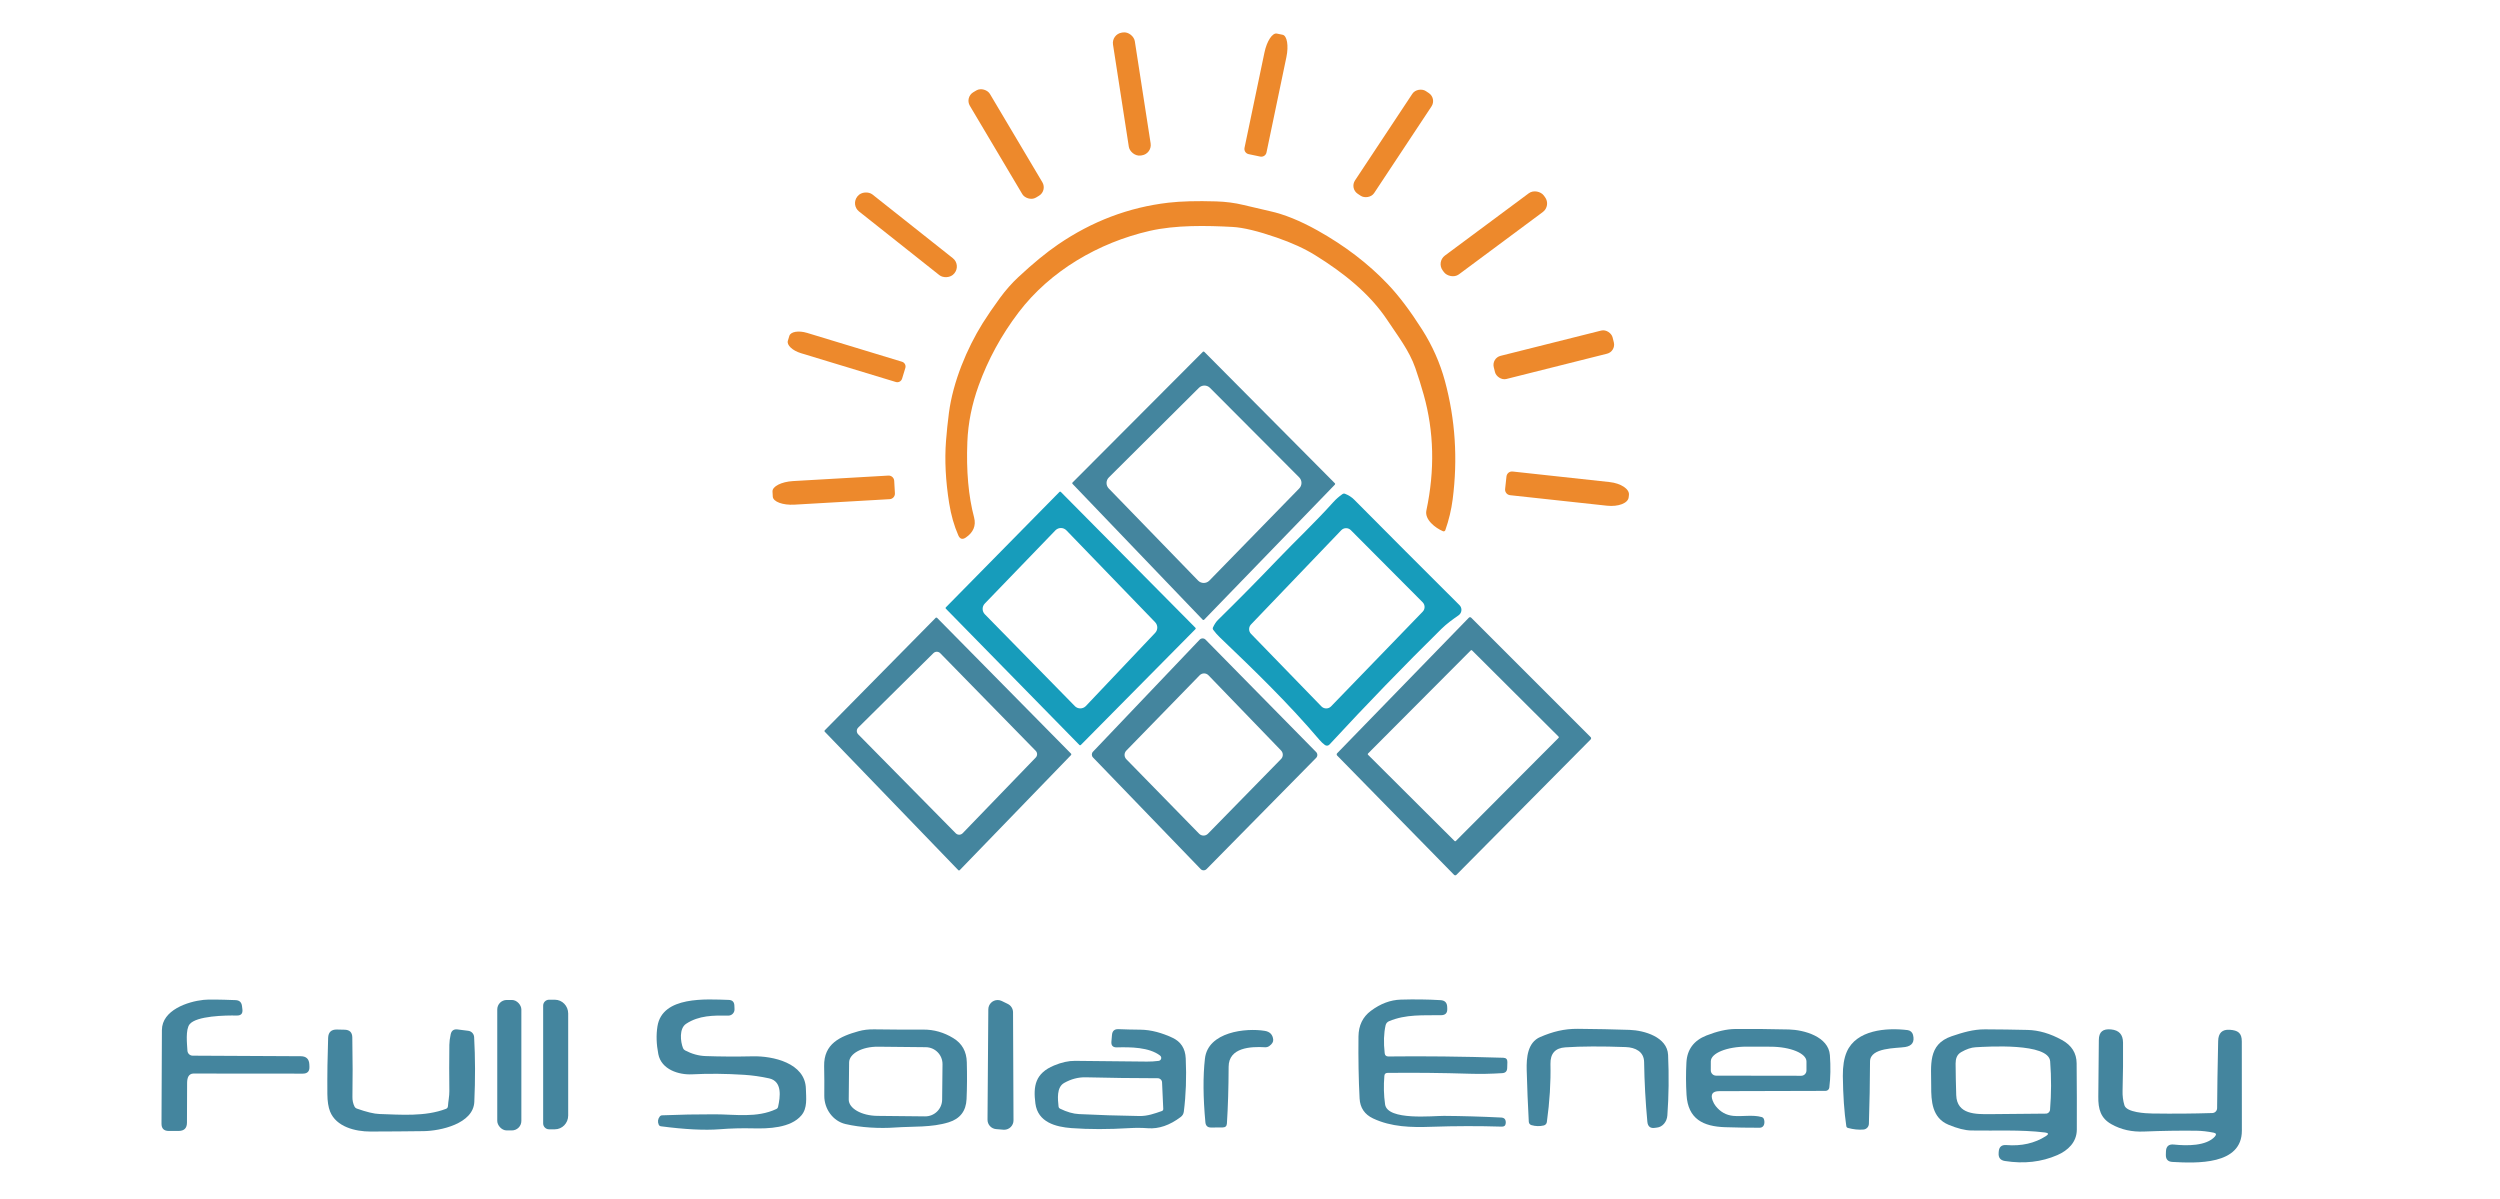 <?xml version="1.0" encoding="UTF-8"?>
<svg id="Capa_1" data-name="Capa 1" xmlns="http://www.w3.org/2000/svg" viewBox="0 0 811 389">
  <defs>
    <style>
      .cls-1 {
        fill: #179cbb;
      }

      .cls-2 {
        fill: #44859e;
      }

      .cls-3 {
        fill: #ed892c;
      }
    </style>
  </defs>
  <rect class="cls-3" x="363.58" y="10.32" width="7.16" height="40.34" rx="3.39" ry="3.39" transform="translate(-.34 56.53) rotate(-8.8)"/>
  <path class="cls-3" d="m405.05,50c-.93-.2-1.52-1.1-1.33-2.03l6.47-30.94c.77-3.69,2.57-6.44,4.02-6.14,0,0,0,0,0,0l1.88.39c1.44.31,1.99,3.55,1.22,7.23l-6.46,30.95c-.19.93-1.11,1.53-2.04,1.33,0,0,0,0,0,0l-3.76-.79Z"/>
  <rect class="cls-3" x="322.6" y="26.84" width="7.56" height="39.76" rx="3.21" ry="3.21" transform="translate(21.89 173.18) rotate(-30.7)"/>
  <rect class="cls-3" x="431.98" y="42.8" width="39.98" height="7.44" rx="3.13" ry="3.13" transform="translate(163.72 397.74) rotate(-56.5)"/>
  <rect class="cls-3" x="464.2" y="72.05" width="40.82" height="7.6" rx="3.45" ry="3.45" transform="translate(50.33 303.89) rotate(-36.6)"/>
  <rect class="cls-3" x="290.37" y="56.11" width="7.02" height="40.14" rx="3.43" ry="3.43" transform="translate(51.64 259.17) rotate(-51.6)"/>
  <path class="cls-3" d="m414.18,77.07c-6.11-2.11-10.88-3.26-14.31-3.45-8.42-.46-18.5-.66-26.96,1.29-16.47,3.79-32.21,12.91-42.5,26.46-5.59,7.37-9.91,15.29-12.96,23.76-2.19,6.08-3.4,12.14-3.64,18.19-.38,9.42.35,17.61,2.19,24.56.71,2.7-.33,4.89-2.68,6.49-1.09.75-1.91.51-2.44-.7-1.36-3.09-2.35-6.56-2.97-10.43-1.16-7.27-1.5-14.01-1.02-20.24.23-2.96.54-5.98.94-9.05,1.32-10.13,5.85-20.92,10.96-29.12,1.57-2.49,3.43-5.22,5.59-8.17,1.85-2.52,3.82-4.76,5.93-6.73,4.77-4.45,9.09-8,12.94-10.63,11.01-7.53,22.93-12.05,35.78-13.55,4.07-.47,9.23-.61,15.47-.42,3.16.1,6.11.48,8.84,1.15,2.91.71,5.78,1.38,8.6,2.01,4.68,1.03,9.84,3.12,15.47,6.27,8.85,4.95,16.45,10.76,22.79,17.42,3.57,3.74,7.28,8.66,11.15,14.75,3.33,5.25,5.79,10.8,7.38,16.65,3.37,12.46,4.21,25.25,2.52,38.38-.43,3.37-1.23,6.71-2.39,10.03-.1.3-.43.45-.72.35-.01,0-.02,0-.03-.01-2.48-1.05-6.02-3.77-5.39-6.74,2.77-13.06,2.48-25.56-.86-37.51-.81-2.9-1.72-5.8-2.73-8.71-1.98-5.69-5.73-10.46-9.02-15.44-5.72-8.65-14.23-15.43-23.47-21.15-3.43-2.13-7.59-4.03-12.46-5.71Z"/>
  <path class="cls-3" d="m292.63,122.84c-.26.86-1.16,1.34-2.02,1.08l-30.79-9.35c-2.76-.84-4.66-2.63-4.24-4.01,0,0,0,0,0,0l.48-1.59c.42-1.38,2.99-1.82,5.75-.98,0,0,0,0,.01,0l30.79,9.36c.86.26,1.34,1.16,1.08,2.02l-1.06,3.48Z"/>
  <rect class="cls-3" x="484.18" y="111.22" width="39.74" height="7.74" rx="3.03" ry="3.03" transform="translate(-12.85 126.26) rotate(-14.1)"/>
  <path class="cls-2" d="m347.94,156.52l42.27-42.39c.13-.12.33-.12.46,0l42.35,42.63c.13.13.13.33.01.46l-42.4,43.81c-.13.13-.33.14-.47.01,0,0,0,0-.01-.01l-42.22-44.06c-.12-.13-.12-.33.01-.46Zm11.78-1.65c-1,.98-1.01,2.59-.04,3.59l28.98,29.88c.98,1.01,2.6,1.03,3.61.05.02-.02.04-.04.05-.05l29.16-29.9c.97-1,.96-2.59-.02-3.58l-28.93-29.03c-.99-1-2.61-1.01-3.61-.01h0s-29.2,29.05-29.2,29.05Z"/>
  <path class="cls-3" d="m488.7,154.57c.11-1,1-1.72,2-1.61l31.44,3.42c3.68.4,6.49,2.26,6.29,4.16l-.09.8c-.21,1.9-3.36,3.11-7.04,2.71l-31.43-3.41c-1-.11-1.72-1.01-1.61-2.01,0,0,0,0,0,0l.44-4.06Z"/>
  <path class="cls-3" d="m290.31,160.02c.06,1-.7,1.85-1.7,1.91l-30.9,1.78c-3.78.22-6.92-.95-7.02-2.61l-.09-1.64c-.1-1.66,2.89-3.18,6.67-3.4l30.9-1.78c1-.06,1.85.7,1.91,1.7l.23,4.04Z"/>
  <path class="cls-1" d="m436.35,160.19c1.17.46,2.16,1.1,2.97,1.92,10.83,10.93,22.21,22.32,34.13,34.19.85.84.85,2.21.01,3.05-.09.09-.19.17-.29.25-1.96,1.37-3.89,2.75-5.57,4.41-12.19,12.01-24.3,24.52-36.33,37.53-.38.41-1.01.48-1.47.14-.65-.48-1.24-1.04-1.79-1.69-10.05-11.84-21.14-22.57-32.27-33.21-.78-.75-1.5-1.56-2.15-2.44-.19-.26-.22-.53-.09-.82.49-1.03,1.02-1.84,1.61-2.41,6.43-6.31,12.85-12.81,19.25-19.5,5.96-6.23,12.36-12.24,18.15-18.7.85-.95,1.85-1.83,2.98-2.62.25-.18.57-.21.86-.1Zm-30.53,42.39c-.81.85-.81,2.19,0,3.03l22.85,23.55c.84.86,2.22.88,3.08.04.02-.02.03-.03.05-.05l29.72-30.72c.83-.85.82-2.22-.02-3.06l-23.29-23.39c-.85-.85-2.23-.86-3.08,0-.01.01-.02.03-.04.04l-29.28,30.57Z"/>
  <path class="cls-1" d="m350.17,241.68l-43.33-44.22c-.12-.12-.12-.32,0-.44,0,0,0,0,0,0l36.85-37.44c.12-.12.32-.12.44,0,0,0,0,0,0,0l43.67,44.07c.12.12.12.32,0,.44,0,0,0,0,0,0l-37.19,37.59c-.12.12-.32.12-.44,0h0Zm-1.5-12.62c.96.98,2.54,1,3.52.04.02-.02.05-.05.07-.07l22.48-23.73c.92-.97.91-2.48,0-3.44l-28.79-29.81c-.96-.99-2.53-1.02-3.52-.06-.02.02-.04.04-.06.06l-22.91,23.75c-.93.97-.92,2.51.02,3.47l29.2,29.79Z"/>
  <path class="cls-2" d="m303.99,200.43l43.45,44.05c.13.13.13.33.01.46l-36.11,37.33c-.13.13-.33.14-.47.01,0,0,0,0-.01-.01l-43.31-44.9c-.12-.13-.12-.33.01-.46l35.97-36.48c.13-.12.33-.12.46,0Zm6.06,69.89c.61.61,1.59.62,2.21.01,0,0,.02-.02.02-.02l23.72-24.57c.58-.61.58-1.57-.01-2.17l-30.97-31.67c-.6-.62-1.59-.63-2.21-.03,0,0,0,0-.01.01l-24.38,24.13c-.62.6-.63,1.59-.02,2.21,0,0,0,0,0,0l31.65,32.1Z"/>
  <path class="cls-2" d="m433.77,244.36l42.73-43.98c.2-.21.54-.21.75-.01,0,0,0,0,0,0l38.76,38.76c.2.21.2.53,0,.74l-43.55,43.93c-.2.21-.54.21-.75.01,0,0,0,0-.01-.01l-37.93-38.7c-.2-.21-.2-.53,0-.74Zm71.85-5.01c.1-.1.1-.27,0-.37t0,0l-28.11-28.01c-.1-.1-.27-.1-.37,0h0l-33.37,33.49c-.1.1-.1.27,0,.37h0l28.11,28.01c.1.1.27.1.37,0h0l33.37-33.49Z"/>
  <path class="cls-2" d="m391.09,207.51l35.87,36.46c.51.52.51,1.36,0,1.88l-35.56,36.09c-.52.52-1.37.53-1.9,0,0,0-.01-.01-.01-.02l-34.93-36.21c-.49-.52-.49-1.33,0-1.85l34.61-36.35c.51-.53,1.36-.55,1.89-.03,0,0,.02.02.03.02Zm24.48,38.73c.76-.77.76-2.01,0-2.79l-23.53-24.38c-.77-.8-2.03-.82-2.83-.05-.01.01-.03.03-.04.04l-23.79,24.43c-.76.78-.76,2.02,0,2.8l23.62,24.17c.77.79,2.04.8,2.83.03.01-.01.02-.02.03-.03l23.7-24.22Z"/>
  <path class="cls-2" d="m61.09,349.25c-.25.51-.38,1.18-.39,2-.02,4.39-.04,8.7-.05,12.92,0,1.8-.9,2.7-2.71,2.71h-3.18c-1.59,0-2.38-.79-2.37-2.38.03-9.63.07-19.75.13-30.36.04-6.47,8.37-9.23,13.49-9.78,1.46-.16,4.93-.13,10.41.08,1.23.05,1.93.68,2.08,1.91l.13,1.05c.18,1.39-.43,2.07-1.84,2.04-3.63-.08-13.07.09-15.28,2.83-1.38,1.72-.83,6.41-.71,8.58.06.91.81,1.61,1.71,1.61l35.07.18c1.77.01,2.7.91,2.77,2.68l.03.71c.07,1.51-.65,2.26-2.16,2.26l-35.5-.03c-.69,0-1.32.38-1.63.99Z"/>
  <rect class="cls-2" x="161.31" y="324.39" width="7.82" height="42.32" rx="3.08" ry="3.08"/>
  <path class="cls-2" d="m176.2,326.22c0-1.05.86-1.91,1.91-1.91h1.88c2.39,0,4.33,2,4.33,4.47h0v33.1c0,2.47-1.94,4.47-4.33,4.47h-1.88c-1.05,0-1.91-.86-1.91-1.91h0v-38.22Z"/>
  <path class="cls-2" d="m222.23,340.74c2.18,1.15,4.39,1.77,6.64,1.85,4.77.17,9.88.2,15.35.08,6.45-.15,17.02,2.14,17.21,10.52.07,2.95.56,6.26-1.46,8.64-3.48,4.12-10.7,4.34-15.76,4.21-3.59-.09-7.18.01-10.76.29-4.91.38-11.26.06-19.04-.96-.35-.05-.59-.23-.73-.55-.39-.92-.28-1.79.33-2.6.2-.26.46-.4.79-.41,5.61-.23,11.28-.34,17.01-.33,6.63,0,13.73,1.26,20.02-1.71.31-.15.51-.39.58-.73.69-3.14,1.46-8.25-2.91-9.22-2.71-.59-5.41-.98-8.11-1.15-5.89-.38-11.5-.43-16.83-.16-4.4.23-10.02-1.56-11-6.54-.63-3.23-.73-6.25-.28-9.04,1.59-9.91,15.91-8.77,23.1-8.56,1.19.03,1.8.64,1.85,1.83l.05,1.16c.05,1.11-.8,2.05-1.91,2.1-.04,0-.08,0-.12,0-4.83-.07-9.53-.08-13.69,2.67-2.27,1.5-1.84,5.74-.99,7.88.13.32.36.57.66.73Z"/>
  <path class="cls-2" d="m450.12,348.05c-.63,0-.98.32-1.03.95-.27,3.21-.2,6.29.23,9.26.76,5.35,15.64,3.7,19.12,3.73,5.92.04,12.1.22,18.54.54.98.05,1.48.56,1.49,1.54,0,.1,0,.2-.01.3-.07.76-.49,1.13-1.26,1.11-7.38-.23-15.01-.22-22.89.05-6.53.23-12.95.09-18.89-2.71-2.74-1.29-4.21-3.46-4.37-6.48-.32-6.14-.44-12.85-.36-20.12.04-3.56,1.38-6.33,4.02-8.3,3.12-2.33,6.35-3.54,9.69-3.64,4.41-.13,8.71-.08,12.92.17,1.38.08,2.1.81,2.15,2.2l.02.61c.05,1.36-.6,2.05-1.96,2.07-5.82.1-11.42-.37-16.95,1.96-.55.23-.96.72-1.09,1.3-.59,2.59-.69,5.61-.3,9.06.08.72.48,1.08,1.21,1.07,11.46-.14,23.88,0,37.27.42.91.03,1.35.5,1.32,1.4l-.06,1.94c-.03,1.03-.56,1.58-1.59,1.65-3.66.23-7.09.3-10.29.2-9.4-.29-18.38-.38-26.93-.28Z"/>
  <path class="cls-2" d="m328.63,328.38l.15,35.06c.01,1.67-1.34,3.04-3.01,3.05-.09,0-.18,0-.27-.01l-2.37-.2c-1.58-.13-2.79-1.46-2.78-3.04l.26-35.82c.01-1.67,1.38-3.02,3.05-3.01.45,0,.9.11,1.31.31l1.95.95c1.04.5,1.7,1.55,1.71,2.71Z"/>
  <path class="cls-2" d="m376.33,342.42c-3.61-2.74-9.58-2.76-14.04-2.65-1.27.03-1.86-.6-1.75-1.87.12-1.37.18-2.09.19-2.18.11-1.29.81-1.91,2.08-1.86,2.27.09,4.64.15,7.13.17,3.58.03,7.12,1.09,10.35,2.59,2.77,1.27,4.22,3.51,4.36,6.72.28,6.13.07,11.88-.62,17.27-.09.73-.43,1.31-1.02,1.75-3.56,2.69-7.1,3.9-10.61,3.64-2-.15-3.98-.16-5.93-.04-6.89.42-13.18.42-18.86,0-5.12-.38-10.94-1.89-11.73-7.99-.74-5.69-.05-9.78,6.06-12.33,2.44-1.02,4.71-1.52,6.8-1.5,7.33.06,15.09.14,23.29.24,1.25.01,2.53-.06,3.84-.23.53-.06.9-.54.84-1.07-.03-.26-.17-.49-.38-.65Zm-31.12,8.89c-2.52,1.42-2.06,5.26-1.82,7.62.03.33.2.57.49.72,2.2,1.08,4.25,1.67,6.14,1.76,6.13.31,12.69.52,19.69.63,2.51.03,4.8-.78,7.17-1.61.33-.11.49-.35.48-.7l-.39-8.62c-.03-.74-.65-1.33-1.39-1.33-7.91-.01-15.69-.11-23.35-.3-2.41-.06-4.75.55-7.02,1.83Z"/>
  <path class="cls-2" d="m533.35,344.53c-.05-3.4-2.87-4.75-5.95-4.86-7.88-.29-14.42-.26-19.63.09-3.27.22-4.87,2.02-4.8,5.39.13,5.98-.26,12.26-1.17,18.83-.07.55-.47.99-1.01,1.12-1.31.31-2.64.28-3.99-.11-.49-.14-.83-.57-.86-1.08-.31-5.64-.53-11.24-.68-16.8-.1-3.95.26-8.95,4.4-10.71,4.1-1.75,7.72-2.68,12.19-2.65,5.91.05,11.5.16,16.79.34,4.79.17,12.24,2.33,12.49,8.14.3,6.79.22,13.33-.24,19.62-.15,2.1-1.59,3.76-3.39,3.94-.16.01-.32.03-.48.06-1.59.3-2.47-.36-2.62-1.97-.6-6.42-.95-12.87-1.05-19.35Z"/>
  <path class="cls-2" d="m555.59,357.05c.25.65.57,1.23.96,1.73,1.51,1.92,3.42,2.99,5.71,3.21,2.97.29,6.28-.44,9.22.38.38.11.63.35.75.73.19.58.2,1.16.02,1.74-.19.6-.74,1-1.36,1-3.75,0-7.52-.05-11.33-.18-7-.24-11.98-2.62-12.45-10.48-.21-3.47-.22-6.95-.04-10.44.21-4.26,2.38-7.2,6.51-8.83,3.49-1.37,6.58-2.07,9.27-2.1,5.43-.05,11.26,0,17.47.15,4.89.12,12.86,2.3,13.3,8.33.27,3.75.21,7.26-.19,10.52-.08.61-.59,1.07-1.21,1.07l-34.49.09c-2.19,0-2.91,1.03-2.14,3.08Zm1.1-8.11l27.62.04c.94,0,1.7-.76,1.71-1.7v-2.93c.01-2.64-5.21-4.79-11.65-4.8l-7.7-.02c-6.45-.01-11.67,2.12-11.68,4.76h0s-.01,2.93-.01,2.93c0,.94.76,1.71,1.7,1.72,0,0,0,0,.01,0Z"/>
  <path class="cls-2" d="m145.31,358.89c.1-1.65.48-3.28.46-4.94-.07-4.93-.06-9.93,0-15,.01-1.03.16-2.17.44-3.44.26-1.19,1-1.71,2.21-1.56l3.49.44c1.04.13,1.84.99,1.9,2.04.37,6.67.39,13.68.06,21.03-.33,7.12-11.05,9.41-16.42,9.48-5.55.07-11.31.12-17.29.13-4.88,0-11.09-1.5-13.09-6.51-.56-1.42-.85-3.3-.87-5.64-.05-6.16.04-12.24.25-18.24.07-1.84,1.02-2.74,2.86-2.7l2.51.06c1.62.04,2.44.87,2.47,2.49.13,7.37.14,13.77.04,19.21-.03,1.19.2,2.28.69,3.25.15.3.39.51.7.62,3.19,1.13,5.64,1.72,7.34,1.77,6.88.21,14.88.92,21.64-1.68.37-.15.57-.42.6-.81Z"/>
  <path class="cls-2" d="m274.28,364.64c-4.04-.94-6.91-4.87-6.88-9.19.03-3.31.02-6.51-.05-9.59-.14-7.3,5.17-9.66,11.19-11.34,1.52-.43,3.21-.63,5.07-.6,5.76.08,11.07.11,15.93.08,3.42-.02,6.66.9,9.71,2.77,2.83,1.72,4.29,4.32,4.38,7.8.11,4.19.09,8.19-.08,11.98-.17,3.87-2.1,6.37-5.78,7.52-5.62,1.75-11.61,1.28-17.36,1.69-5.09.37-11.21.03-16.13-1.12Zm31.35-7.91l.12-11.48c.03-3.03-2.39-5.51-5.42-5.54h0l-15.47-.16c-5.16-.06-9.38,2.23-9.41,5.11h0s-.12,12.02-.12,12.02c-.03,2.88,4.13,5.25,9.29,5.31l15.47.16c3.03.03,5.51-2.39,5.54-5.42h0Z"/>
  <path class="cls-2" d="m410.4,339.73c-4.67-.28-11.8.06-11.83,6.31-.03,6.91-.21,13.05-.56,18.42-.05.85-.5,1.27-1.35,1.28l-3.76.03c-1.14.01-1.76-.55-1.87-1.68-.75-8.06-.8-14.95-.15-20.67.98-8.71,13.27-10.02,19.41-9.01,1.67.27,2.59,1.23,2.74,2.86.06.71-.35,1.39-1.24,2.04-.4.3-.89.45-1.39.42Z"/>
  <path class="cls-2" d="m599.09,341.23c3.09-7.12,12.78-7.92,19.77-7.06.83.11,1.51.71,1.72,1.52.58,2.27-.26,3.59-2.52,3.96-2.78.45-11.4.09-11.42,4.69-.03,6.83-.15,13.57-.37,20.24-.04.96-.78,1.75-1.73,1.84-1.57.14-3.25-.03-5.05-.51-.32-.09-.5-.29-.55-.62-.67-4.51-1.05-9.93-1.12-16.27-.03-3.15.39-5.75,1.27-7.79Z"/>
  <path class="cls-2" d="m663.42,367.38c-8.02-.97-16.03-.5-23.93-.65-2.04-.03-4.51-.66-7.41-1.87-5.31-2.22-5.63-7.62-5.6-12.57.05-6.58-1.25-13.47,6.65-16.14,3.56-1.2,6.97-2.25,10.81-2.23,4.66.02,9.26.08,13.8.19,3.66.09,7.38,1.18,11.16,3.27,3.15,1.73,4.73,4.25,4.76,7.55.07,7.79.09,14.97.06,21.54-.02,4.03-2.85,6.74-6.31,8.24-5.16,2.25-10.83,2.89-17.01,1.92-1.47-.23-2.15-1.09-2.04-2.58l.03-.47c.11-1.53.94-2.24,2.47-2.12,4.91.39,9.19-.58,12.83-2.91.99-.63.9-1.02-.27-1.17Zm1.65-23.09c-.46-6.08-20.42-4.77-24.22-4.56-1.39.08-2.93.6-4.61,1.56-1.47.83-1.84,2.2-1.84,3.76.02,3.24.09,6.64.2,10.21.21,6.34,6.39,6.19,10.96,6.17,6.19-.04,12.23-.1,18.14-.17.7-.01,1.27-.55,1.33-1.24.43-5.13.45-10.38.04-15.73Z"/>
  <path class="cls-2" d="m718.5,368.7c.59-.67.45-1.1-.43-1.27-1.97-.39-3.81-.6-5.53-.62-5.41-.07-11.09.02-17.04.26-3.8.16-7.33-.55-10.6-2.4-3.44-1.95-4.27-4.86-4.21-8.96.08-5.58.14-11.68.17-18.31.01-2.71,1.36-3.72,4-3.45,2.55.25,3.83,1.66,3.85,4.25.05,5.14,0,10.36-.15,15.66-.05,1.63.15,3.19.6,4.69.69,2.35,6.98,2.64,9.04,2.67,6.85.1,13.34.05,19.48-.15.86-.03,1.55-.73,1.55-1.6.03-5.73.15-12.98.34-21.74.05-2.62,1.31-3.84,3.77-3.67,2.6.18,3.91.99,3.9,3.8-.02,9.87-.01,19.5.02,28.88.04,11.27-14.76,10.62-22.55,10.19-1.44-.08-2.14-.84-2.11-2.29l.03-1.06c.04-1.71.91-2.48,2.61-2.29,4.14.44,10.48.52,13.26-2.59Z"/>
</svg>